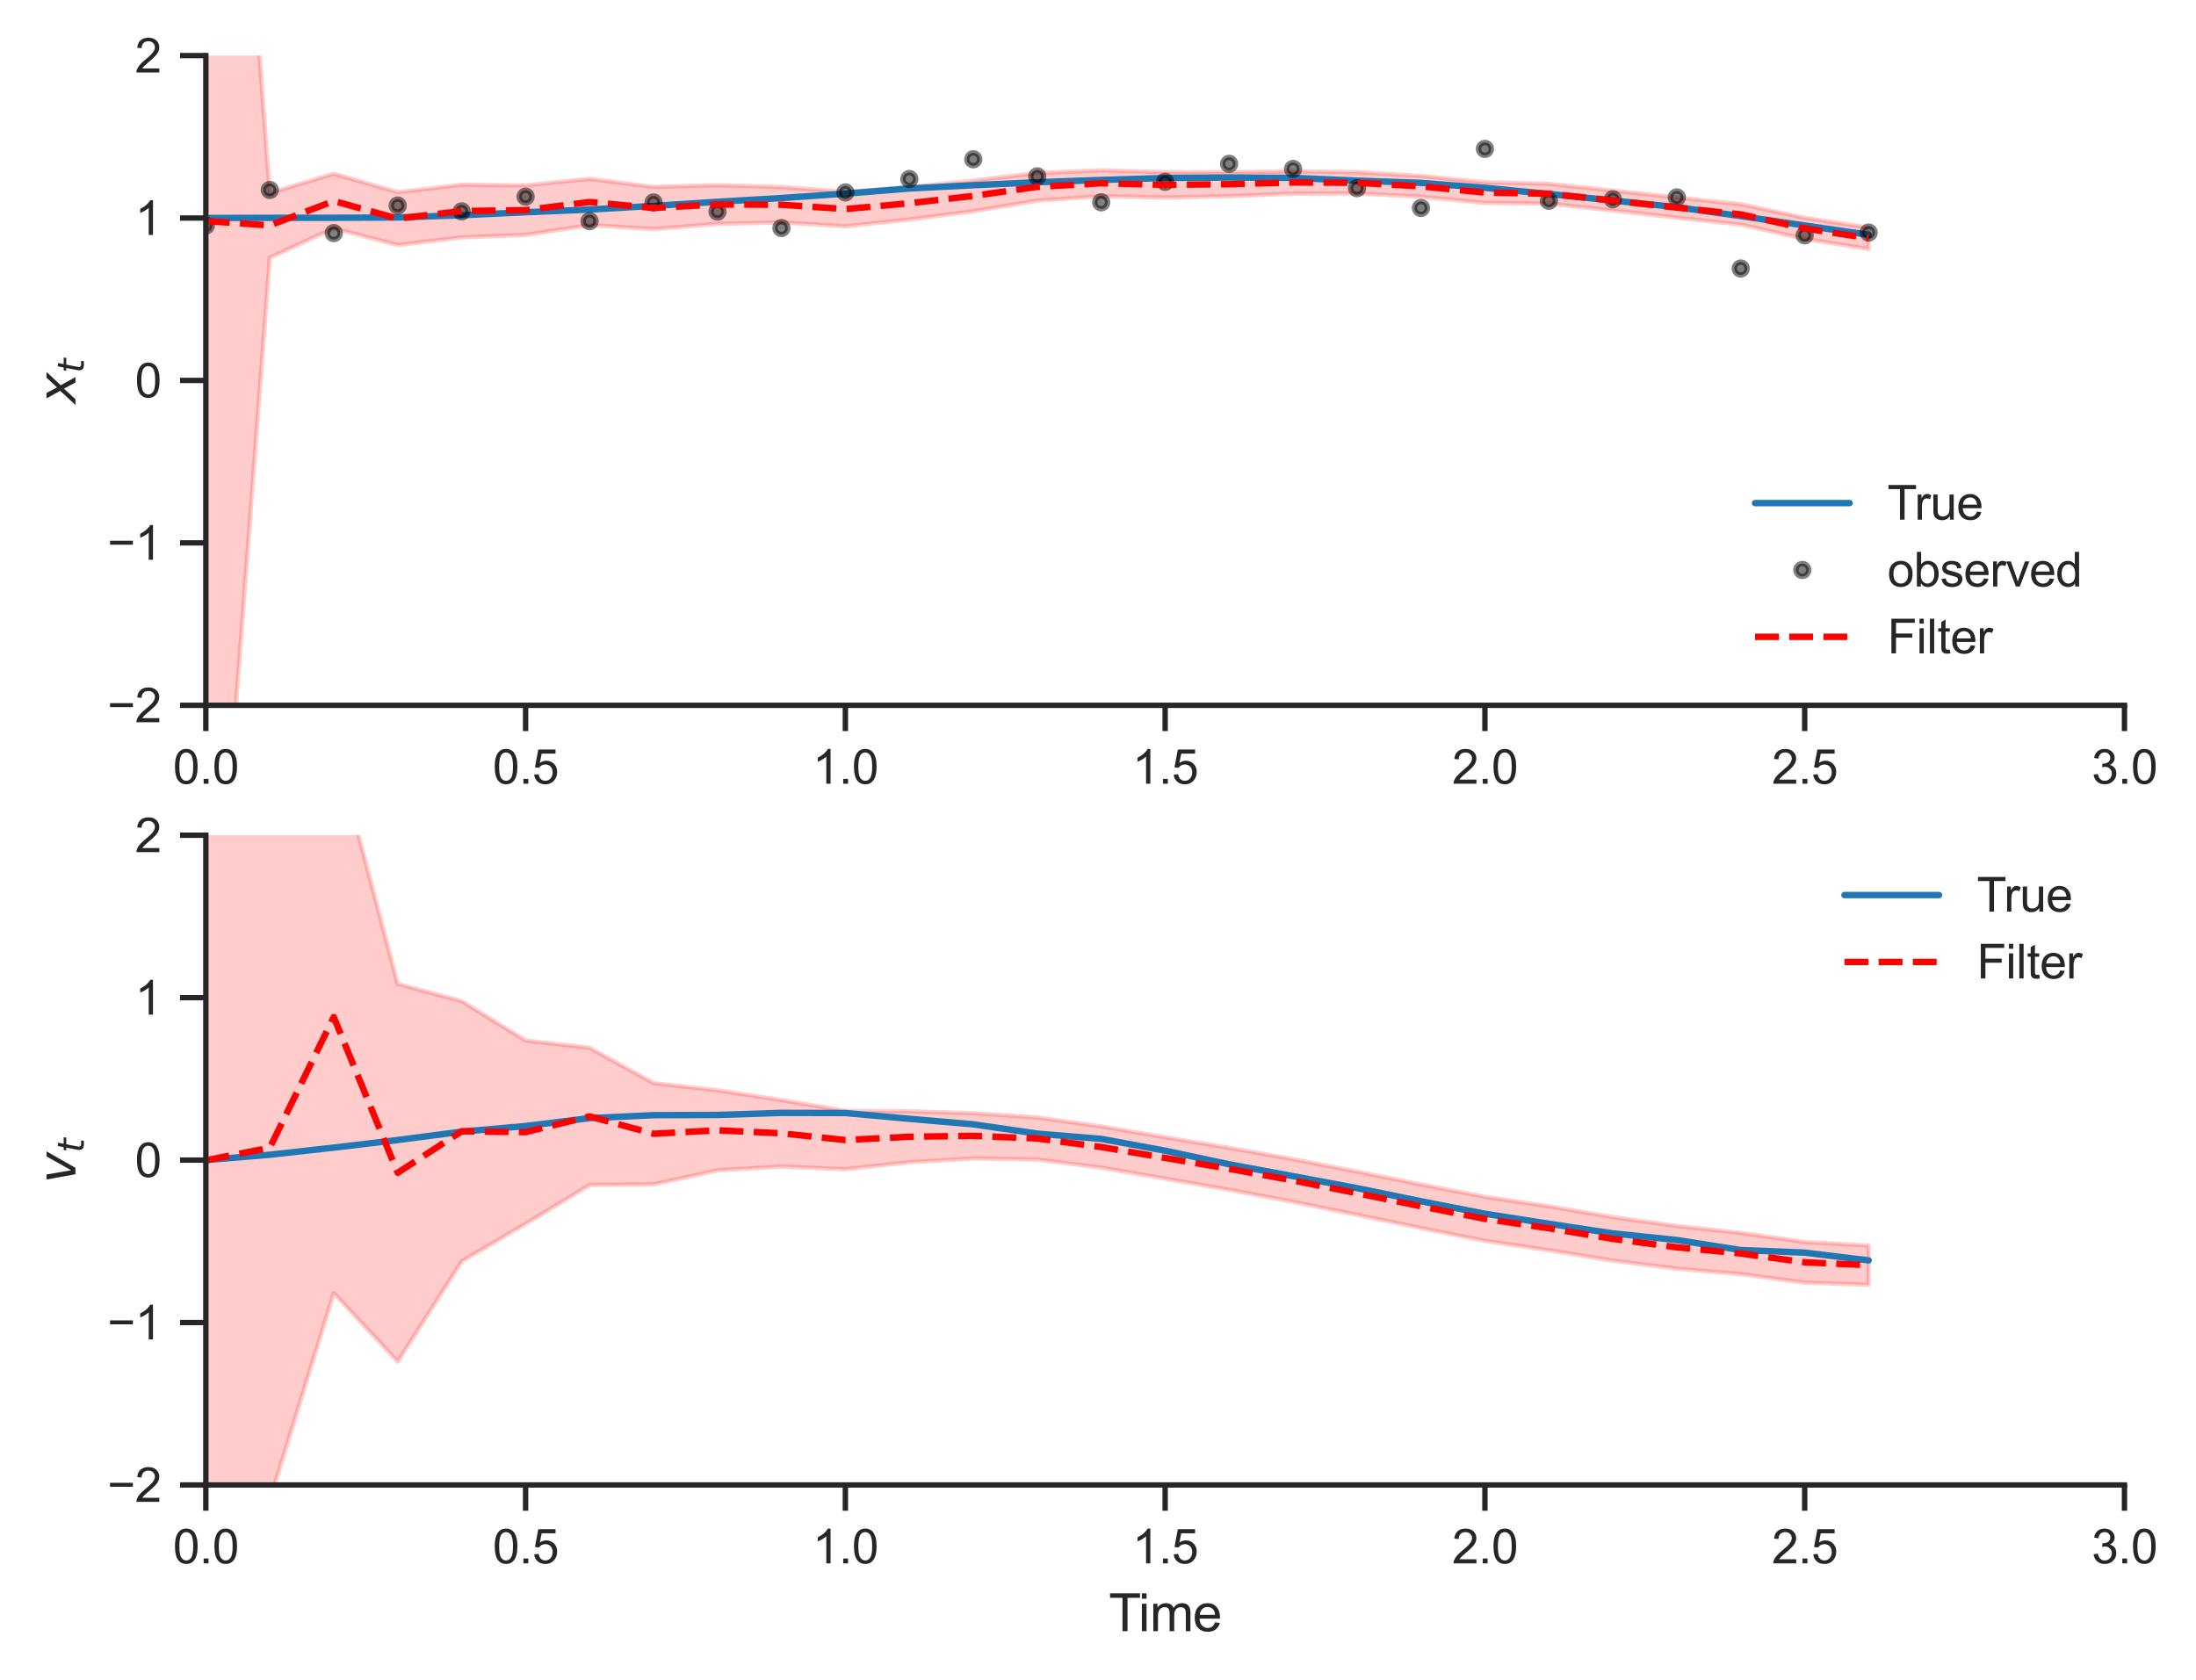 <?xml version="1.0" encoding="utf-8" standalone="no"?>
<!DOCTYPE svg PUBLIC "-//W3C//DTD SVG 1.1//EN"
  "http://www.w3.org/Graphics/SVG/1.1/DTD/svg11.dtd">
<svg xmlns:xlink="http://www.w3.org/1999/xlink" width="408.749pt" height="312.789pt" viewBox="0 0 408.749 312.789" xmlns="http://www.w3.org/2000/svg" version="1.1">
 <defs>
  <style type="text/css">*{stroke-linejoin: round; stroke-linecap: butt}</style>
 </defs>
 <g id="figure_1">
  <g id="patch_1">
   <path d="M 0 312.789 
L 408.749 312.789 
L 408.749 0 
L 0 0 
z
" style="fill: #ffffff"/>
  </g>
  <g id="axes_1">
   <g id="patch_2">
    <path d="M 38.313 131.309 
L 395.433 131.309 
L 395.433 10.349 
L 38.313 10.349 
z
" style="fill: #ffffff"/>
   </g>
   <g id="matplotlib.axis_1">
    <g id="xtick_1">
     <g id="line2d_1">
      <defs>
       <path id="m5ae1141b25" d="M 0 0 
L 0 4.8 
" style="stroke: #262626"/>
      </defs>
      <g>
       <use xlink:href="#m5ae1141b25" x="38.313" y="131.309" style="fill: #262626; stroke: #262626"/>
      </g>
     </g>
     <g id="text_1">
      <!-- 0.0 -->
      <g style="fill: #262626" transform="translate(32.197 145.908) scale(0.088 -0.088)">
       <defs>
        <path id="ArialMT-30" d="M 266 2259 
Q 266 3072 433 3567 
Q 600 4063 929 4331 
Q 1259 4600 1759 4600 
Q 2128 4600 2406 4451 
Q 2684 4303 2865 4023 
Q 3047 3744 3150 3342 
Q 3253 2941 3253 2259 
Q 3253 1453 3087 958 
Q 2922 463 2592 192 
Q 2263 -78 1759 -78 
Q 1097 -78 719 397 
Q 266 969 266 2259 
z
M 844 2259 
Q 844 1131 1108 757 
Q 1372 384 1759 384 
Q 2147 384 2411 759 
Q 2675 1134 2675 2259 
Q 2675 3391 2411 3762 
Q 2147 4134 1753 4134 
Q 1366 4134 1134 3806 
Q 844 3388 844 2259 
z
" transform="scale(0.016)"/>
        <path id="ArialMT-2e" d="M 581 0 
L 581 641 
L 1222 641 
L 1222 0 
L 581 0 
z
" transform="scale(0.016)"/>
       </defs>
       <use xlink:href="#ArialMT-30"/>
       <use xlink:href="#ArialMT-2e" x="55.615"/>
       <use xlink:href="#ArialMT-30" x="83.398"/>
      </g>
     </g>
    </g>
    <g id="xtick_2">
     <g id="line2d_2">
      <g>
       <use xlink:href="#m5ae1141b25" x="97.833" y="131.309" style="fill: #262626; stroke: #262626"/>
      </g>
     </g>
     <g id="text_2">
      <!-- 0.5 -->
      <g style="fill: #262626" transform="translate(91.717 145.908) scale(0.088 -0.088)">
       <defs>
        <path id="ArialMT-35" d="M 266 1200 
L 856 1250 
Q 922 819 1161 601 
Q 1400 384 1738 384 
Q 2144 384 2425 690 
Q 2706 997 2706 1503 
Q 2706 1984 2436 2262 
Q 2166 2541 1728 2541 
Q 1456 2541 1237 2417 
Q 1019 2294 894 2097 
L 366 2166 
L 809 4519 
L 3088 4519 
L 3088 3981 
L 1259 3981 
L 1013 2750 
Q 1425 3038 1878 3038 
Q 2478 3038 2890 2622 
Q 3303 2206 3303 1553 
Q 3303 931 2941 478 
Q 2500 -78 1738 -78 
Q 1113 -78 717 272 
Q 322 622 266 1200 
z
" transform="scale(0.016)"/>
       </defs>
       <use xlink:href="#ArialMT-30"/>
       <use xlink:href="#ArialMT-2e" x="55.615"/>
       <use xlink:href="#ArialMT-35" x="83.398"/>
      </g>
     </g>
    </g>
    <g id="xtick_3">
     <g id="line2d_3">
      <g>
       <use xlink:href="#m5ae1141b25" x="157.353" y="131.309" style="fill: #262626; stroke: #262626"/>
      </g>
     </g>
     <g id="text_3">
      <!-- 1.0 -->
      <g style="fill: #262626" transform="translate(151.237 145.908) scale(0.088 -0.088)">
       <defs>
        <path id="ArialMT-31" d="M 2384 0 
L 1822 0 
L 1822 3584 
Q 1619 3391 1289 3197 
Q 959 3003 697 2906 
L 697 3450 
Q 1169 3672 1522 3987 
Q 1875 4303 2022 4600 
L 2384 4600 
L 2384 0 
z
" transform="scale(0.016)"/>
       </defs>
       <use xlink:href="#ArialMT-31"/>
       <use xlink:href="#ArialMT-2e" x="55.615"/>
       <use xlink:href="#ArialMT-30" x="83.398"/>
      </g>
     </g>
    </g>
    <g id="xtick_4">
     <g id="line2d_4">
      <g>
       <use xlink:href="#m5ae1141b25" x="216.873" y="131.309" style="fill: #262626; stroke: #262626"/>
      </g>
     </g>
     <g id="text_4">
      <!-- 1.5 -->
      <g style="fill: #262626" transform="translate(210.757 145.908) scale(0.088 -0.088)">
       <use xlink:href="#ArialMT-31"/>
       <use xlink:href="#ArialMT-2e" x="55.615"/>
       <use xlink:href="#ArialMT-35" x="83.398"/>
      </g>
     </g>
    </g>
    <g id="xtick_5">
     <g id="line2d_5">
      <g>
       <use xlink:href="#m5ae1141b25" x="276.393" y="131.309" style="fill: #262626; stroke: #262626"/>
      </g>
     </g>
     <g id="text_5">
      <!-- 2.0 -->
      <g style="fill: #262626" transform="translate(270.277 145.908) scale(0.088 -0.088)">
       <defs>
        <path id="ArialMT-32" d="M 3222 541 
L 3222 0 
L 194 0 
Q 188 203 259 391 
Q 375 700 629 1000 
Q 884 1300 1366 1694 
Q 2113 2306 2375 2664 
Q 2638 3022 2638 3341 
Q 2638 3675 2398 3904 
Q 2159 4134 1775 4134 
Q 1369 4134 1125 3890 
Q 881 3647 878 3216 
L 300 3275 
Q 359 3922 746 4261 
Q 1134 4600 1788 4600 
Q 2447 4600 2831 4234 
Q 3216 3869 3216 3328 
Q 3216 3053 3103 2787 
Q 2991 2522 2730 2228 
Q 2469 1934 1863 1422 
Q 1356 997 1212 845 
Q 1069 694 975 541 
L 3222 541 
z
" transform="scale(0.016)"/>
       </defs>
       <use xlink:href="#ArialMT-32"/>
       <use xlink:href="#ArialMT-2e" x="55.615"/>
       <use xlink:href="#ArialMT-30" x="83.398"/>
      </g>
     </g>
    </g>
    <g id="xtick_6">
     <g id="line2d_6">
      <g>
       <use xlink:href="#m5ae1141b25" x="335.913" y="131.309" style="fill: #262626; stroke: #262626"/>
      </g>
     </g>
     <g id="text_6">
      <!-- 2.5 -->
      <g style="fill: #262626" transform="translate(329.797 145.908) scale(0.088 -0.088)">
       <use xlink:href="#ArialMT-32"/>
       <use xlink:href="#ArialMT-2e" x="55.615"/>
       <use xlink:href="#ArialMT-35" x="83.398"/>
      </g>
     </g>
    </g>
    <g id="xtick_7">
     <g id="line2d_7">
      <g>
       <use xlink:href="#m5ae1141b25" x="395.433" y="131.309" style="fill: #262626; stroke: #262626"/>
      </g>
     </g>
     <g id="text_7">
      <!-- 3.0 -->
      <g style="fill: #262626" transform="translate(389.317 145.908) scale(0.088 -0.088)">
       <defs>
        <path id="ArialMT-33" d="M 269 1209 
L 831 1284 
Q 928 806 1161 595 
Q 1394 384 1728 384 
Q 2125 384 2398 659 
Q 2672 934 2672 1341 
Q 2672 1728 2419 1979 
Q 2166 2231 1775 2231 
Q 1616 2231 1378 2169 
L 1441 2663 
Q 1497 2656 1531 2656 
Q 1891 2656 2178 2843 
Q 2466 3031 2466 3422 
Q 2466 3731 2256 3934 
Q 2047 4138 1716 4138 
Q 1388 4138 1169 3931 
Q 950 3725 888 3313 
L 325 3413 
Q 428 3978 793 4289 
Q 1159 4600 1703 4600 
Q 2078 4600 2393 4439 
Q 2709 4278 2876 4000 
Q 3044 3722 3044 3409 
Q 3044 3113 2884 2869 
Q 2725 2625 2413 2481 
Q 2819 2388 3044 2092 
Q 3269 1797 3269 1353 
Q 3269 753 2831 336 
Q 2394 -81 1725 -81 
Q 1122 -81 723 278 
Q 325 638 269 1209 
z
" transform="scale(0.016)"/>
       </defs>
       <use xlink:href="#ArialMT-33"/>
       <use xlink:href="#ArialMT-2e" x="55.615"/>
       <use xlink:href="#ArialMT-30" x="83.398"/>
      </g>
     </g>
    </g>
   </g>
   <g id="matplotlib.axis_2">
    <g id="ytick_1">
     <g id="line2d_8">
      <defs>
       <path id="ma5cdfdac33" d="M 0 0 
L -4.8 0 
" style="stroke: #262626"/>
      </defs>
      <g>
       <use xlink:href="#ma5cdfdac33" x="38.313" y="131.309" style="fill: #262626; stroke: #262626"/>
      </g>
     </g>
     <g id="text_8">
      <!-- −2 -->
      <g style="fill: #262626" transform="translate(19.98 134.459) scale(0.088 -0.088)">
       <defs>
        <path id="ArialMT-2212" d="M 3381 1997 
L 356 1997 
L 356 2522 
L 3381 2522 
L 3381 1997 
z
" transform="scale(0.016)"/>
       </defs>
       <use xlink:href="#ArialMT-2212"/>
       <use xlink:href="#ArialMT-32" x="58.398"/>
      </g>
     </g>
    </g>
    <g id="ytick_2">
     <g id="line2d_9">
      <g>
       <use xlink:href="#ma5cdfdac33" x="38.313" y="101.069" style="fill: #262626; stroke: #262626"/>
      </g>
     </g>
     <g id="text_9">
      <!-- −1 -->
      <g style="fill: #262626" transform="translate(19.98 104.219) scale(0.088 -0.088)">
       <use xlink:href="#ArialMT-2212"/>
       <use xlink:href="#ArialMT-31" x="58.398"/>
      </g>
     </g>
    </g>
    <g id="ytick_3">
     <g id="line2d_10">
      <g>
       <use xlink:href="#ma5cdfdac33" x="38.313" y="70.829" style="fill: #262626; stroke: #262626"/>
      </g>
     </g>
     <g id="text_10">
      <!-- 0 -->
      <g style="fill: #262626" transform="translate(25.119 73.979) scale(0.088 -0.088)">
       <use xlink:href="#ArialMT-30"/>
      </g>
     </g>
    </g>
    <g id="ytick_4">
     <g id="line2d_11">
      <g>
       <use xlink:href="#ma5cdfdac33" x="38.313" y="40.589" style="fill: #262626; stroke: #262626"/>
      </g>
     </g>
     <g id="text_11">
      <!-- 1 -->
      <g style="fill: #262626" transform="translate(25.119 43.739) scale(0.088 -0.088)">
       <use xlink:href="#ArialMT-31"/>
      </g>
     </g>
    </g>
    <g id="ytick_5">
     <g id="line2d_12">
      <g>
       <use xlink:href="#ma5cdfdac33" x="38.313" y="10.349" style="fill: #262626; stroke: #262626"/>
      </g>
     </g>
     <g id="text_12">
      <!-- 2 -->
      <g style="fill: #262626" transform="translate(25.119 13.499) scale(0.088 -0.088)">
       <use xlink:href="#ArialMT-32"/>
      </g>
     </g>
    </g>
    <g id="text_13">
     <!-- $x_t$ -->
     <g style="fill: #262626" transform="translate(14.072 75.149) rotate(-90) scale(0.096 -0.096)">
      <defs>
       <path id="DejaVuSans-Oblique-78" d="M 3841 3500 
L 2234 1784 
L 3219 0 
L 2559 0 
L 1819 1388 
L 531 0 
L -166 0 
L 1556 1844 
L 641 3500 
L 1300 3500 
L 1972 2234 
L 3144 3500 
L 3841 3500 
z
" transform="scale(0.016)"/>
       <path id="DejaVuSans-Oblique-74" d="M 2706 3500 
L 2619 3053 
L 1472 3053 
L 1100 1153 
Q 1081 1047 1072 975 
Q 1063 903 1063 863 
Q 1063 663 1183 572 
Q 1303 481 1569 481 
L 2150 481 
L 2053 0 
L 1503 0 
Q 991 0 739 200 
Q 488 400 488 806 
Q 488 878 497 964 
Q 506 1050 525 1153 
L 897 3053 
L 409 3053 
L 500 3500 
L 978 3500 
L 1172 4494 
L 1747 4494 
L 1556 3500 
L 2706 3500 
z
" transform="scale(0.016)"/>
      </defs>
      <use xlink:href="#DejaVuSans-Oblique-78" transform="translate(0 0.312)"/>
      <use xlink:href="#DejaVuSans-Oblique-74" transform="translate(59.18 -16.094) scale(0.7)"/>
     </g>
    </g>
   </g>
   <g id="PolyCollection_1">
    <path d="M 38.313 -123.235 
L 38.313 205.546 
L 50.217 47.963 
L 62.121 42.501 
L 74.025 45.624 
L 85.929 44.186 
L 97.833 43.73 
L 109.737 41.91 
L 121.641 42.644 
L 133.545 41.67 
L 145.449 41.41 
L 157.353 42.132 
L 169.257 40.863 
L 181.161 39.321 
L 193.065 37.354 
L 204.969 36.523 
L 216.873 36.777 
L 228.777 36.524 
L 240.681 36.053 
L 252.585 36.011 
L 264.489 36.614 
L 276.393 37.774 
L 288.297 37.907 
L 300.201 39.184 
L 312.105 40.514 
L 324.009 41.812 
L 335.913 44.468 
L 347.817 46.353 
L 347.817 42.358 
L 347.817 42.358 
L 335.913 40.564 
L 324.009 38.017 
L 312.105 36.767 
L 300.201 35.487 
L 288.297 34.222 
L 276.393 33.942 
L 264.489 32.76 
L 252.585 32.055 
L 240.681 31.894 
L 228.777 32.061 
L 216.873 32.061 
L 204.969 31.711 
L 193.065 32.212 
L 181.161 33.621 
L 169.257 34.822 
L 157.353 35.71 
L 145.449 34.818 
L 133.545 34.466 
L 121.641 34.8 
L 109.737 33.305 
L 97.833 34.508 
L 85.929 34.392 
L 74.025 35.777 
L 62.121 32.347 
L 50.217 35.952 
L 38.313 -123.235 
z
" clip-path="url(#peb2ab9832d)" style="fill: #ff0000; fill-opacity: 0.2; stroke: #ff0000; stroke-opacity: 0.2; stroke-width: 0.8"/>
   </g>
   <g id="line2d_13">
    <path d="M 38.313 40.589 
L 50.217 40.554 
L 62.121 40.546 
L 74.025 40.488 
L 85.929 40.071 
L 97.833 39.515 
L 109.737 39.014 
L 121.641 38.328 
L 133.545 37.57 
L 145.449 36.869 
L 157.353 36.051 
L 169.257 35.092 
L 181.161 34.485 
L 193.065 33.93 
L 204.969 33.505 
L 216.873 33.133 
L 228.777 33.05 
L 240.681 33.118 
L 252.585 33.634 
L 264.489 34.05 
L 276.393 34.963 
L 288.297 36.11 
L 300.201 37.327 
L 312.105 38.569 
L 324.009 40.224 
L 335.913 41.985 
L 347.817 43.709 
" clip-path="url(#peb2ab9832d)" style="fill: none; stroke: #1f77b4; stroke-width: 1.2; stroke-linecap: round"/>
   </g>
   <g id="line2d_14">
    <defs>
     <path id="m82dacb83ed" d="M 0 1.2 
C 0.318 1.2 0.623 1.074 0.849 0.849 
C 1.074 0.623 1.2 0.318 1.2 0 
C 1.2 -0.318 1.074 -0.623 0.849 -0.849 
C 0.623 -1.074 0.318 -1.2 0 -1.2 
C -0.318 -1.2 -0.623 -1.074 -0.849 -0.849 
C -1.074 -0.623 -1.2 -0.318 -1.2 0 
C -1.2 0.318 -1.074 0.623 -0.849 0.849 
C -0.623 1.074 -0.318 1.2 0 1.2 
z
" style="stroke: #000000; stroke-opacity: 0.5"/>
    </defs>
    <g clip-path="url(#peb2ab9832d)">
     <use xlink:href="#m82dacb83ed" x="38.313" y="41.995" style="fill-opacity: 0.5; stroke: #000000; stroke-opacity: 0.5"/>
     <use xlink:href="#m82dacb83ed" x="50.217" y="35.367" style="fill-opacity: 0.5; stroke: #000000; stroke-opacity: 0.5"/>
     <use xlink:href="#m82dacb83ed" x="62.121" y="43.395" style="fill-opacity: 0.5; stroke: #000000; stroke-opacity: 0.5"/>
     <use xlink:href="#m82dacb83ed" x="74.025" y="38.266" style="fill-opacity: 0.5; stroke: #000000; stroke-opacity: 0.5"/>
     <use xlink:href="#m82dacb83ed" x="85.929" y="39.353" style="fill-opacity: 0.5; stroke: #000000; stroke-opacity: 0.5"/>
     <use xlink:href="#m82dacb83ed" x="97.833" y="36.607" style="fill-opacity: 0.5; stroke: #000000; stroke-opacity: 0.5"/>
     <use xlink:href="#m82dacb83ed" x="109.737" y="41.177" style="fill-opacity: 0.5; stroke: #000000; stroke-opacity: 0.5"/>
     <use xlink:href="#m82dacb83ed" x="121.641" y="37.687" style="fill-opacity: 0.5; stroke: #000000; stroke-opacity: 0.5"/>
     <use xlink:href="#m82dacb83ed" x="133.545" y="39.397" style="fill-opacity: 0.5; stroke: #000000; stroke-opacity: 0.5"/>
     <use xlink:href="#m82dacb83ed" x="145.449" y="42.454" style="fill-opacity: 0.5; stroke: #000000; stroke-opacity: 0.5"/>
     <use xlink:href="#m82dacb83ed" x="157.353" y="35.829" style="fill-opacity: 0.5; stroke: #000000; stroke-opacity: 0.5"/>
     <use xlink:href="#m82dacb83ed" x="169.257" y="33.326" style="fill-opacity: 0.5; stroke: #000000; stroke-opacity: 0.5"/>
     <use xlink:href="#m82dacb83ed" x="181.161" y="29.652" style="fill-opacity: 0.5; stroke: #000000; stroke-opacity: 0.5"/>
     <use xlink:href="#m82dacb83ed" x="193.065" y="32.832" style="fill-opacity: 0.5; stroke: #000000; stroke-opacity: 0.5"/>
     <use xlink:href="#m82dacb83ed" x="204.969" y="37.662" style="fill-opacity: 0.5; stroke: #000000; stroke-opacity: 0.5"/>
     <use xlink:href="#m82dacb83ed" x="216.873" y="33.851" style="fill-opacity: 0.5; stroke: #000000; stroke-opacity: 0.5"/>
     <use xlink:href="#m82dacb83ed" x="228.777" y="30.502" style="fill-opacity: 0.5; stroke: #000000; stroke-opacity: 0.5"/>
     <use xlink:href="#m82dacb83ed" x="240.681" y="31.448" style="fill-opacity: 0.5; stroke: #000000; stroke-opacity: 0.5"/>
     <use xlink:href="#m82dacb83ed" x="252.585" y="35.033" style="fill-opacity: 0.5; stroke: #000000; stroke-opacity: 0.5"/>
     <use xlink:href="#m82dacb83ed" x="264.489" y="38.718" style="fill-opacity: 0.5; stroke: #000000; stroke-opacity: 0.5"/>
     <use xlink:href="#m82dacb83ed" x="276.393" y="27.725" style="fill-opacity: 0.5; stroke: #000000; stroke-opacity: 0.5"/>
     <use xlink:href="#m82dacb83ed" x="288.297" y="37.387" style="fill-opacity: 0.5; stroke: #000000; stroke-opacity: 0.5"/>
     <use xlink:href="#m82dacb83ed" x="300.201" y="37.093" style="fill-opacity: 0.5; stroke: #000000; stroke-opacity: 0.5"/>
     <use xlink:href="#m82dacb83ed" x="312.105" y="36.753" style="fill-opacity: 0.5; stroke: #000000; stroke-opacity: 0.5"/>
     <use xlink:href="#m82dacb83ed" x="324.009" y="49.988" style="fill-opacity: 0.5; stroke: #000000; stroke-opacity: 0.5"/>
     <use xlink:href="#m82dacb83ed" x="335.913" y="43.804" style="fill-opacity: 0.5; stroke: #000000; stroke-opacity: 0.5"/>
     <use xlink:href="#m82dacb83ed" x="347.817" y="43.295" style="fill-opacity: 0.5; stroke: #000000; stroke-opacity: 0.5"/>
    </g>
   </g>
   <g id="line2d_15">
    <path d="M 38.313 41.155 
L 50.217 41.958 
L 62.121 37.424 
L 74.025 40.701 
L 85.929 39.289 
L 97.833 39.119 
L 109.737 37.608 
L 121.641 38.722 
L 133.545 38.068 
L 145.449 38.114 
L 157.353 38.921 
L 169.257 37.842 
L 181.161 36.471 
L 193.065 34.783 
L 204.969 34.117 
L 216.873 34.419 
L 228.777 34.293 
L 240.681 33.973 
L 252.585 34.033 
L 264.489 34.687 
L 276.393 35.858 
L 288.297 36.065 
L 300.201 37.336 
L 312.105 38.641 
L 324.009 39.914 
L 335.913 42.516 
L 347.817 44.356 
" clip-path="url(#peb2ab9832d)" style="fill: none; stroke-dasharray: 4.44,1.92; stroke-dashoffset: 0; stroke: #ff0000; stroke-width: 1.2"/>
   </g>
   <g id="patch_3">
    <path d="M 38.313 131.309 
L 38.313 10.349 
" style="fill: none; stroke: #262626; stroke-linejoin: miter; stroke-linecap: square"/>
   </g>
   <g id="patch_4">
    <path d="M 38.313 131.309 
L 395.433 131.309 
" style="fill: none; stroke: #262626; stroke-linejoin: miter; stroke-linecap: square"/>
   </g>
   <g id="legend_1">
    <g id="line2d_16">
     <path d="M 326.675 93.665 
L 335.475 93.665 
L 344.275 93.665 
" style="fill: none; stroke: #1f77b4; stroke-width: 1.2; stroke-linecap: round"/>
    </g>
    <g id="text_14">
     <!-- True -->
     <g style="fill: #262626" transform="translate(351.315 96.745) scale(0.088 -0.088)">
      <defs>
       <path id="ArialMT-54" d="M 1659 0 
L 1659 4041 
L 150 4041 
L 150 4581 
L 3781 4581 
L 3781 4041 
L 2266 4041 
L 2266 0 
L 1659 0 
z
" transform="scale(0.016)"/>
       <path id="ArialMT-72" d="M 416 0 
L 416 3319 
L 922 3319 
L 922 2816 
Q 1116 3169 1280 3281 
Q 1444 3394 1641 3394 
Q 1925 3394 2219 3213 
L 2025 2691 
Q 1819 2813 1613 2813 
Q 1428 2813 1281 2702 
Q 1134 2591 1072 2394 
Q 978 2094 978 1738 
L 978 0 
L 416 0 
z
" transform="scale(0.016)"/>
       <path id="ArialMT-75" d="M 2597 0 
L 2597 488 
Q 2209 -75 1544 -75 
Q 1250 -75 995 37 
Q 741 150 617 320 
Q 494 491 444 738 
Q 409 903 409 1263 
L 409 3319 
L 972 3319 
L 972 1478 
Q 972 1038 1006 884 
Q 1059 663 1231 536 
Q 1403 409 1656 409 
Q 1909 409 2131 539 
Q 2353 669 2445 892 
Q 2538 1116 2538 1541 
L 2538 3319 
L 3100 3319 
L 3100 0 
L 2597 0 
z
" transform="scale(0.016)"/>
       <path id="ArialMT-65" d="M 2694 1069 
L 3275 997 
Q 3138 488 2766 206 
Q 2394 -75 1816 -75 
Q 1088 -75 661 373 
Q 234 822 234 1631 
Q 234 2469 665 2931 
Q 1097 3394 1784 3394 
Q 2450 3394 2872 2941 
Q 3294 2488 3294 1666 
Q 3294 1616 3291 1516 
L 816 1516 
Q 847 969 1125 678 
Q 1403 388 1819 388 
Q 2128 388 2347 550 
Q 2566 713 2694 1069 
z
M 847 1978 
L 2700 1978 
Q 2663 2397 2488 2606 
Q 2219 2931 1791 2931 
Q 1403 2931 1139 2672 
Q 875 2413 847 1978 
z
" transform="scale(0.016)"/>
      </defs>
      <use xlink:href="#ArialMT-54"/>
      <use xlink:href="#ArialMT-72" x="57.334"/>
      <use xlink:href="#ArialMT-75" x="90.635"/>
      <use xlink:href="#ArialMT-65" x="146.25"/>
     </g>
    </g>
    <g id="line2d_17">
     <g>
      <use xlink:href="#m82dacb83ed" x="335.475" y="106.113" style="fill-opacity: 0.5; stroke: #000000; stroke-opacity: 0.5"/>
     </g>
    </g>
    <g id="text_15">
     <!-- observed -->
     <g style="fill: #262626" transform="translate(351.315 109.193) scale(0.088 -0.088)">
      <defs>
       <path id="ArialMT-6f" d="M 213 1659 
Q 213 2581 725 3025 
Q 1153 3394 1769 3394 
Q 2453 3394 2887 2945 
Q 3322 2497 3322 1706 
Q 3322 1066 3130 698 
Q 2938 331 2570 128 
Q 2203 -75 1769 -75 
Q 1072 -75 642 372 
Q 213 819 213 1659 
z
M 791 1659 
Q 791 1022 1069 705 
Q 1347 388 1769 388 
Q 2188 388 2466 706 
Q 2744 1025 2744 1678 
Q 2744 2294 2464 2611 
Q 2184 2928 1769 2928 
Q 1347 2928 1069 2612 
Q 791 2297 791 1659 
z
" transform="scale(0.016)"/>
       <path id="ArialMT-62" d="M 941 0 
L 419 0 
L 419 4581 
L 981 4581 
L 981 2947 
Q 1338 3394 1891 3394 
Q 2197 3394 2470 3270 
Q 2744 3147 2920 2923 
Q 3097 2700 3197 2384 
Q 3297 2069 3297 1709 
Q 3297 856 2875 390 
Q 2453 -75 1863 -75 
Q 1275 -75 941 416 
L 941 0 
z
M 934 1684 
Q 934 1088 1097 822 
Q 1363 388 1816 388 
Q 2184 388 2453 708 
Q 2722 1028 2722 1663 
Q 2722 2313 2464 2622 
Q 2206 2931 1841 2931 
Q 1472 2931 1203 2611 
Q 934 2291 934 1684 
z
" transform="scale(0.016)"/>
       <path id="ArialMT-73" d="M 197 991 
L 753 1078 
Q 800 744 1014 566 
Q 1228 388 1613 388 
Q 2000 388 2187 545 
Q 2375 703 2375 916 
Q 2375 1106 2209 1216 
Q 2094 1291 1634 1406 
Q 1016 1563 777 1677 
Q 538 1791 414 1992 
Q 291 2194 291 2438 
Q 291 2659 392 2848 
Q 494 3038 669 3163 
Q 800 3259 1026 3326 
Q 1253 3394 1513 3394 
Q 1903 3394 2198 3281 
Q 2494 3169 2634 2976 
Q 2775 2784 2828 2463 
L 2278 2388 
Q 2241 2644 2061 2787 
Q 1881 2931 1553 2931 
Q 1166 2931 1000 2803 
Q 834 2675 834 2503 
Q 834 2394 903 2306 
Q 972 2216 1119 2156 
Q 1203 2125 1616 2013 
Q 2213 1853 2448 1751 
Q 2684 1650 2818 1456 
Q 2953 1263 2953 975 
Q 2953 694 2789 445 
Q 2625 197 2315 61 
Q 2006 -75 1616 -75 
Q 969 -75 630 194 
Q 291 463 197 991 
z
" transform="scale(0.016)"/>
       <path id="ArialMT-76" d="M 1344 0 
L 81 3319 
L 675 3319 
L 1388 1331 
Q 1503 1009 1600 663 
Q 1675 925 1809 1294 
L 2547 3319 
L 3125 3319 
L 1869 0 
L 1344 0 
z
" transform="scale(0.016)"/>
       <path id="ArialMT-64" d="M 2575 0 
L 2575 419 
Q 2259 -75 1647 -75 
Q 1250 -75 917 144 
Q 584 363 401 755 
Q 219 1147 219 1656 
Q 219 2153 384 2558 
Q 550 2963 881 3178 
Q 1213 3394 1622 3394 
Q 1922 3394 2156 3267 
Q 2391 3141 2538 2938 
L 2538 4581 
L 3097 4581 
L 3097 0 
L 2575 0 
z
M 797 1656 
Q 797 1019 1065 703 
Q 1334 388 1700 388 
Q 2069 388 2326 689 
Q 2584 991 2584 1609 
Q 2584 2291 2321 2609 
Q 2059 2928 1675 2928 
Q 1300 2928 1048 2622 
Q 797 2316 797 1656 
z
" transform="scale(0.016)"/>
      </defs>
      <use xlink:href="#ArialMT-6f"/>
      <use xlink:href="#ArialMT-62" x="55.615"/>
      <use xlink:href="#ArialMT-73" x="111.23"/>
      <use xlink:href="#ArialMT-65" x="161.23"/>
      <use xlink:href="#ArialMT-72" x="216.846"/>
      <use xlink:href="#ArialMT-76" x="250.146"/>
      <use xlink:href="#ArialMT-65" x="300.146"/>
      <use xlink:href="#ArialMT-64" x="355.762"/>
     </g>
    </g>
    <g id="line2d_18">
     <path d="M 326.675 118.56 
L 335.475 118.56 
L 344.275 118.56 
" style="fill: none; stroke-dasharray: 4.44,1.92; stroke-dashoffset: 0; stroke: #ff0000; stroke-width: 1.2"/>
    </g>
    <g id="text_16">
     <!-- Filter -->
     <g style="fill: #262626" transform="translate(351.315 121.64) scale(0.088 -0.088)">
      <defs>
       <path id="ArialMT-46" d="M 525 0 
L 525 4581 
L 3616 4581 
L 3616 4041 
L 1131 4041 
L 1131 2622 
L 3281 2622 
L 3281 2081 
L 1131 2081 
L 1131 0 
L 525 0 
z
" transform="scale(0.016)"/>
       <path id="ArialMT-69" d="M 425 3934 
L 425 4581 
L 988 4581 
L 988 3934 
L 425 3934 
z
M 425 0 
L 425 3319 
L 988 3319 
L 988 0 
L 425 0 
z
" transform="scale(0.016)"/>
       <path id="ArialMT-6c" d="M 409 0 
L 409 4581 
L 972 4581 
L 972 0 
L 409 0 
z
" transform="scale(0.016)"/>
       <path id="ArialMT-74" d="M 1650 503 
L 1731 6 
Q 1494 -44 1306 -44 
Q 1000 -44 831 53 
Q 663 150 594 308 
Q 525 466 525 972 
L 525 2881 
L 113 2881 
L 113 3319 
L 525 3319 
L 525 4141 
L 1084 4478 
L 1084 3319 
L 1650 3319 
L 1650 2881 
L 1084 2881 
L 1084 941 
Q 1084 700 1114 631 
Q 1144 563 1211 522 
Q 1278 481 1403 481 
Q 1497 481 1650 503 
z
" transform="scale(0.016)"/>
      </defs>
      <use xlink:href="#ArialMT-46"/>
      <use xlink:href="#ArialMT-69" x="61.084"/>
      <use xlink:href="#ArialMT-6c" x="83.301"/>
      <use xlink:href="#ArialMT-74" x="105.518"/>
      <use xlink:href="#ArialMT-65" x="133.301"/>
      <use xlink:href="#ArialMT-72" x="188.916"/>
     </g>
    </g>
   </g>
  </g>
  <g id="axes_2">
   <g id="patch_5">
    <path d="M 38.313 276.461 
L 395.433 276.461 
L 395.433 155.501 
L 38.313 155.501 
z
" style="fill: #ffffff"/>
   </g>
   <g id="matplotlib.axis_3">
    <g id="xtick_8">
     <g id="line2d_19">
      <g>
       <use xlink:href="#m5ae1141b25" x="38.313" y="276.461" style="fill: #262626; stroke: #262626"/>
      </g>
     </g>
     <g id="text_17">
      <!-- 0.0 -->
      <g style="fill: #262626" transform="translate(32.197 291.06) scale(0.088 -0.088)">
       <use xlink:href="#ArialMT-30"/>
       <use xlink:href="#ArialMT-2e" x="55.615"/>
       <use xlink:href="#ArialMT-30" x="83.398"/>
      </g>
     </g>
    </g>
    <g id="xtick_9">
     <g id="line2d_20">
      <g>
       <use xlink:href="#m5ae1141b25" x="97.833" y="276.461" style="fill: #262626; stroke: #262626"/>
      </g>
     </g>
     <g id="text_18">
      <!-- 0.5 -->
      <g style="fill: #262626" transform="translate(91.717 291.06) scale(0.088 -0.088)">
       <use xlink:href="#ArialMT-30"/>
       <use xlink:href="#ArialMT-2e" x="55.615"/>
       <use xlink:href="#ArialMT-35" x="83.398"/>
      </g>
     </g>
    </g>
    <g id="xtick_10">
     <g id="line2d_21">
      <g>
       <use xlink:href="#m5ae1141b25" x="157.353" y="276.461" style="fill: #262626; stroke: #262626"/>
      </g>
     </g>
     <g id="text_19">
      <!-- 1.0 -->
      <g style="fill: #262626" transform="translate(151.237 291.06) scale(0.088 -0.088)">
       <use xlink:href="#ArialMT-31"/>
       <use xlink:href="#ArialMT-2e" x="55.615"/>
       <use xlink:href="#ArialMT-30" x="83.398"/>
      </g>
     </g>
    </g>
    <g id="xtick_11">
     <g id="line2d_22">
      <g>
       <use xlink:href="#m5ae1141b25" x="216.873" y="276.461" style="fill: #262626; stroke: #262626"/>
      </g>
     </g>
     <g id="text_20">
      <!-- 1.5 -->
      <g style="fill: #262626" transform="translate(210.757 291.06) scale(0.088 -0.088)">
       <use xlink:href="#ArialMT-31"/>
       <use xlink:href="#ArialMT-2e" x="55.615"/>
       <use xlink:href="#ArialMT-35" x="83.398"/>
      </g>
     </g>
    </g>
    <g id="xtick_12">
     <g id="line2d_23">
      <g>
       <use xlink:href="#m5ae1141b25" x="276.393" y="276.461" style="fill: #262626; stroke: #262626"/>
      </g>
     </g>
     <g id="text_21">
      <!-- 2.0 -->
      <g style="fill: #262626" transform="translate(270.277 291.06) scale(0.088 -0.088)">
       <use xlink:href="#ArialMT-32"/>
       <use xlink:href="#ArialMT-2e" x="55.615"/>
       <use xlink:href="#ArialMT-30" x="83.398"/>
      </g>
     </g>
    </g>
    <g id="xtick_13">
     <g id="line2d_24">
      <g>
       <use xlink:href="#m5ae1141b25" x="335.913" y="276.461" style="fill: #262626; stroke: #262626"/>
      </g>
     </g>
     <g id="text_22">
      <!-- 2.5 -->
      <g style="fill: #262626" transform="translate(329.797 291.06) scale(0.088 -0.088)">
       <use xlink:href="#ArialMT-32"/>
       <use xlink:href="#ArialMT-2e" x="55.615"/>
       <use xlink:href="#ArialMT-35" x="83.398"/>
      </g>
     </g>
    </g>
    <g id="xtick_14">
     <g id="line2d_25">
      <g>
       <use xlink:href="#m5ae1141b25" x="395.433" y="276.461" style="fill: #262626; stroke: #262626"/>
      </g>
     </g>
     <g id="text_23">
      <!-- 3.0 -->
      <g style="fill: #262626" transform="translate(389.317 291.06) scale(0.088 -0.088)">
       <use xlink:href="#ArialMT-33"/>
       <use xlink:href="#ArialMT-2e" x="55.615"/>
       <use xlink:href="#ArialMT-30" x="83.398"/>
      </g>
     </g>
    </g>
    <g id="text_24">
     <!-- Time -->
     <g style="fill: #262626" transform="translate(206.387 303.681) scale(0.096 -0.096)">
      <defs>
       <path id="ArialMT-6d" d="M 422 0 
L 422 3319 
L 925 3319 
L 925 2853 
Q 1081 3097 1340 3245 
Q 1600 3394 1931 3394 
Q 2300 3394 2536 3241 
Q 2772 3088 2869 2813 
Q 3263 3394 3894 3394 
Q 4388 3394 4653 3120 
Q 4919 2847 4919 2278 
L 4919 0 
L 4359 0 
L 4359 2091 
Q 4359 2428 4304 2576 
Q 4250 2725 4106 2815 
Q 3963 2906 3769 2906 
Q 3419 2906 3187 2673 
Q 2956 2441 2956 1928 
L 2956 0 
L 2394 0 
L 2394 2156 
Q 2394 2531 2256 2718 
Q 2119 2906 1806 2906 
Q 1569 2906 1367 2781 
Q 1166 2656 1075 2415 
Q 984 2175 984 1722 
L 984 0 
L 422 0 
z
" transform="scale(0.016)"/>
      </defs>
      <use xlink:href="#ArialMT-54"/>
      <use xlink:href="#ArialMT-69" x="57.334"/>
      <use xlink:href="#ArialMT-6d" x="79.551"/>
      <use xlink:href="#ArialMT-65" x="162.852"/>
     </g>
    </g>
   </g>
   <g id="matplotlib.axis_4">
    <g id="ytick_6">
     <g id="line2d_26">
      <g>
       <use xlink:href="#ma5cdfdac33" x="38.313" y="276.461" style="fill: #262626; stroke: #262626"/>
      </g>
     </g>
     <g id="text_25">
      <!-- −2 -->
      <g style="fill: #262626" transform="translate(19.98 279.611) scale(0.088 -0.088)">
       <use xlink:href="#ArialMT-2212"/>
       <use xlink:href="#ArialMT-32" x="58.398"/>
      </g>
     </g>
    </g>
    <g id="ytick_7">
     <g id="line2d_27">
      <g>
       <use xlink:href="#ma5cdfdac33" x="38.313" y="246.221" style="fill: #262626; stroke: #262626"/>
      </g>
     </g>
     <g id="text_26">
      <!-- −1 -->
      <g style="fill: #262626" transform="translate(19.98 249.371) scale(0.088 -0.088)">
       <use xlink:href="#ArialMT-2212"/>
       <use xlink:href="#ArialMT-31" x="58.398"/>
      </g>
     </g>
    </g>
    <g id="ytick_8">
     <g id="line2d_28">
      <g>
       <use xlink:href="#ma5cdfdac33" x="38.313" y="215.981" style="fill: #262626; stroke: #262626"/>
      </g>
     </g>
     <g id="text_27">
      <!-- 0 -->
      <g style="fill: #262626" transform="translate(25.119 219.131) scale(0.088 -0.088)">
       <use xlink:href="#ArialMT-30"/>
      </g>
     </g>
    </g>
    <g id="ytick_9">
     <g id="line2d_29">
      <g>
       <use xlink:href="#ma5cdfdac33" x="38.313" y="185.741" style="fill: #262626; stroke: #262626"/>
      </g>
     </g>
     <g id="text_28">
      <!-- 1 -->
      <g style="fill: #262626" transform="translate(25.119 188.891) scale(0.088 -0.088)">
       <use xlink:href="#ArialMT-31"/>
      </g>
     </g>
    </g>
    <g id="ytick_10">
     <g id="line2d_30">
      <g>
       <use xlink:href="#ma5cdfdac33" x="38.313" y="155.501" style="fill: #262626; stroke: #262626"/>
      </g>
     </g>
     <g id="text_29">
      <!-- 2 -->
      <g style="fill: #262626" transform="translate(25.119 158.651) scale(0.088 -0.088)">
       <use xlink:href="#ArialMT-32"/>
      </g>
     </g>
    </g>
    <g id="text_30">
     <!-- $v_t$ -->
     <g style="fill: #262626" transform="translate(14.072 220.301) rotate(-90) scale(0.096 -0.096)">
      <defs>
       <path id="DejaVuSans-Oblique-76" d="M 459 3500 
L 1069 3500 
L 1581 525 
L 3256 3500 
L 3866 3500 
L 1875 0 
L 1100 0 
L 459 3500 
z
" transform="scale(0.016)"/>
      </defs>
      <use xlink:href="#DejaVuSans-Oblique-76" transform="translate(0 0.312)"/>
      <use xlink:href="#DejaVuSans-Oblique-74" transform="translate(59.18 -16.094) scale(0.7)"/>
     </g>
    </g>
   </g>
   <g id="PolyCollection_2">
    <defs>
     <path id="m61bdd4b202" d="M 38.313 -163.707 
L 38.313 -29.823 
L 50.217 -33.48 
L 62.121 -72.053 
L 74.025 -59.294 
L 85.929 -77.943 
L 97.833 -84.944 
L 109.737 -92.168 
L 121.641 -92.294 
L 133.545 -94.902 
L 145.449 -95.611 
L 157.353 -95.111 
L 169.257 -96.411 
L 181.161 -97.118 
L 193.065 -96.92 
L 204.969 -95.414 
L 216.873 -93.366 
L 228.777 -91.289 
L 240.681 -89.047 
L 252.585 -86.622 
L 264.489 -84.156 
L 276.393 -81.779 
L 288.297 -80.028 
L 300.201 -78.093 
L 312.105 -76.608 
L 324.009 -75.58 
L 335.913 -74.004 
L 347.817 -73.592 
L 347.817 -80.895 
L 347.817 -80.895 
L 335.913 -81.551 
L 324.009 -83.256 
L 312.105 -84.539 
L 300.201 -86.188 
L 288.297 -88.199 
L 276.393 -89.963 
L 264.489 -92.258 
L 252.585 -94.661 
L 240.681 -96.979 
L 228.777 -99.084 
L 216.873 -101.053 
L 204.969 -103.076 
L 193.065 -104.737 
L 181.161 -105.521 
L 169.257 -105.898 
L 157.353 -105.969 
L 145.449 -107.981 
L 133.545 -109.803 
L 121.641 -111.128 
L 109.737 -117.711 
L 97.833 -119.075 
L 85.929 -126.409 
L 74.025 -129.602 
L 62.121 -174.82 
L 50.217 -164.73 
L 38.313 -163.707 
z
" style="stroke: #ff0000; stroke-opacity: 0.2; stroke-width: 0.8"/>
    </defs>
    <g clip-path="url(#p90a3e0e26b)">
     <use xlink:href="#m61bdd4b202" x="0" y="312.789" style="fill: #ff0000; fill-opacity: 0.2; stroke: #ff0000; stroke-opacity: 0.2; stroke-width: 0.8"/>
    </g>
   </g>
   <g id="line2d_31">
    <path d="M 38.313 215.981 
L 50.217 214.984 
L 62.121 213.658 
L 74.025 212.245 
L 85.929 210.691 
L 97.833 209.638 
L 109.737 208.168 
L 121.641 207.618 
L 133.545 207.579 
L 145.449 207.189 
L 157.353 207.217 
L 169.257 208.296 
L 181.161 209.321 
L 193.065 211.053 
L 204.969 212.035 
L 216.873 214.23 
L 228.777 216.758 
L 240.681 218.971 
L 252.585 221.201 
L 264.489 223.641 
L 276.393 225.972 
L 288.297 227.833 
L 300.201 229.626 
L 312.105 230.863 
L 324.009 232.731 
L 335.913 233.207 
L 347.817 234.651 
" clip-path="url(#p90a3e0e26b)" style="fill: none; stroke: #1f77b4; stroke-width: 1.2; stroke-linecap: round"/>
   </g>
   <g id="line2d_32">
    <path d="M 38.313 216.024 
L 50.217 213.684 
L 62.121 189.352 
L 74.025 218.341 
L 85.929 210.613 
L 97.833 210.779 
L 109.737 207.849 
L 121.641 211.078 
L 133.545 210.436 
L 145.449 210.992 
L 157.353 212.249 
L 169.257 211.634 
L 181.161 211.469 
L 193.065 211.961 
L 204.969 213.544 
L 216.873 215.579 
L 228.777 217.602 
L 240.681 219.775 
L 252.585 222.147 
L 264.489 224.582 
L 276.393 226.918 
L 288.297 228.676 
L 300.201 230.648 
L 312.105 232.215 
L 324.009 233.371 
L 335.913 235.011 
L 347.817 235.546 
" clip-path="url(#p90a3e0e26b)" style="fill: none; stroke-dasharray: 4.44,1.92; stroke-dashoffset: 0; stroke: #ff0000; stroke-width: 1.2"/>
   </g>
   <g id="patch_6">
    <path d="M 38.313 276.461 
L 38.313 155.501 
" style="fill: none; stroke: #262626; stroke-linejoin: miter; stroke-linecap: square"/>
   </g>
   <g id="patch_7">
    <path d="M 38.313 276.461 
L 395.433 276.461 
" style="fill: none; stroke: #262626; stroke-linejoin: miter; stroke-linecap: square"/>
   </g>
   <g id="legend_2">
    <g id="line2d_33">
     <path d="M 343.319 166.64 
L 352.119 166.64 
L 360.919 166.64 
" style="fill: none; stroke: #1f77b4; stroke-width: 1.2; stroke-linecap: round"/>
    </g>
    <g id="text_31">
     <!-- True -->
     <g style="fill: #262626" transform="translate(367.959 169.72) scale(0.088 -0.088)">
      <use xlink:href="#ArialMT-54"/>
      <use xlink:href="#ArialMT-72" x="57.334"/>
      <use xlink:href="#ArialMT-75" x="90.635"/>
      <use xlink:href="#ArialMT-65" x="146.25"/>
     </g>
    </g>
    <g id="line2d_34">
     <path d="M 343.319 179.088 
L 352.119 179.088 
L 360.919 179.088 
" style="fill: none; stroke-dasharray: 4.44,1.92; stroke-dashoffset: 0; stroke: #ff0000; stroke-width: 1.2"/>
    </g>
    <g id="text_32">
     <!-- Filter -->
     <g style="fill: #262626" transform="translate(367.959 182.168) scale(0.088 -0.088)">
      <use xlink:href="#ArialMT-46"/>
      <use xlink:href="#ArialMT-69" x="61.084"/>
      <use xlink:href="#ArialMT-6c" x="83.301"/>
      <use xlink:href="#ArialMT-74" x="105.518"/>
      <use xlink:href="#ArialMT-65" x="133.301"/>
      <use xlink:href="#ArialMT-72" x="188.916"/>
     </g>
    </g>
   </g>
  </g>
 </g>
 <defs>
  <clipPath id="peb2ab9832d">
   <rect x="38.313" y="10.349" width="357.12" height="120.96"/>
  </clipPath>
  <clipPath id="p90a3e0e26b">
   <rect x="38.313" y="155.501" width="357.12" height="120.96"/>
  </clipPath>
 </defs>
</svg>